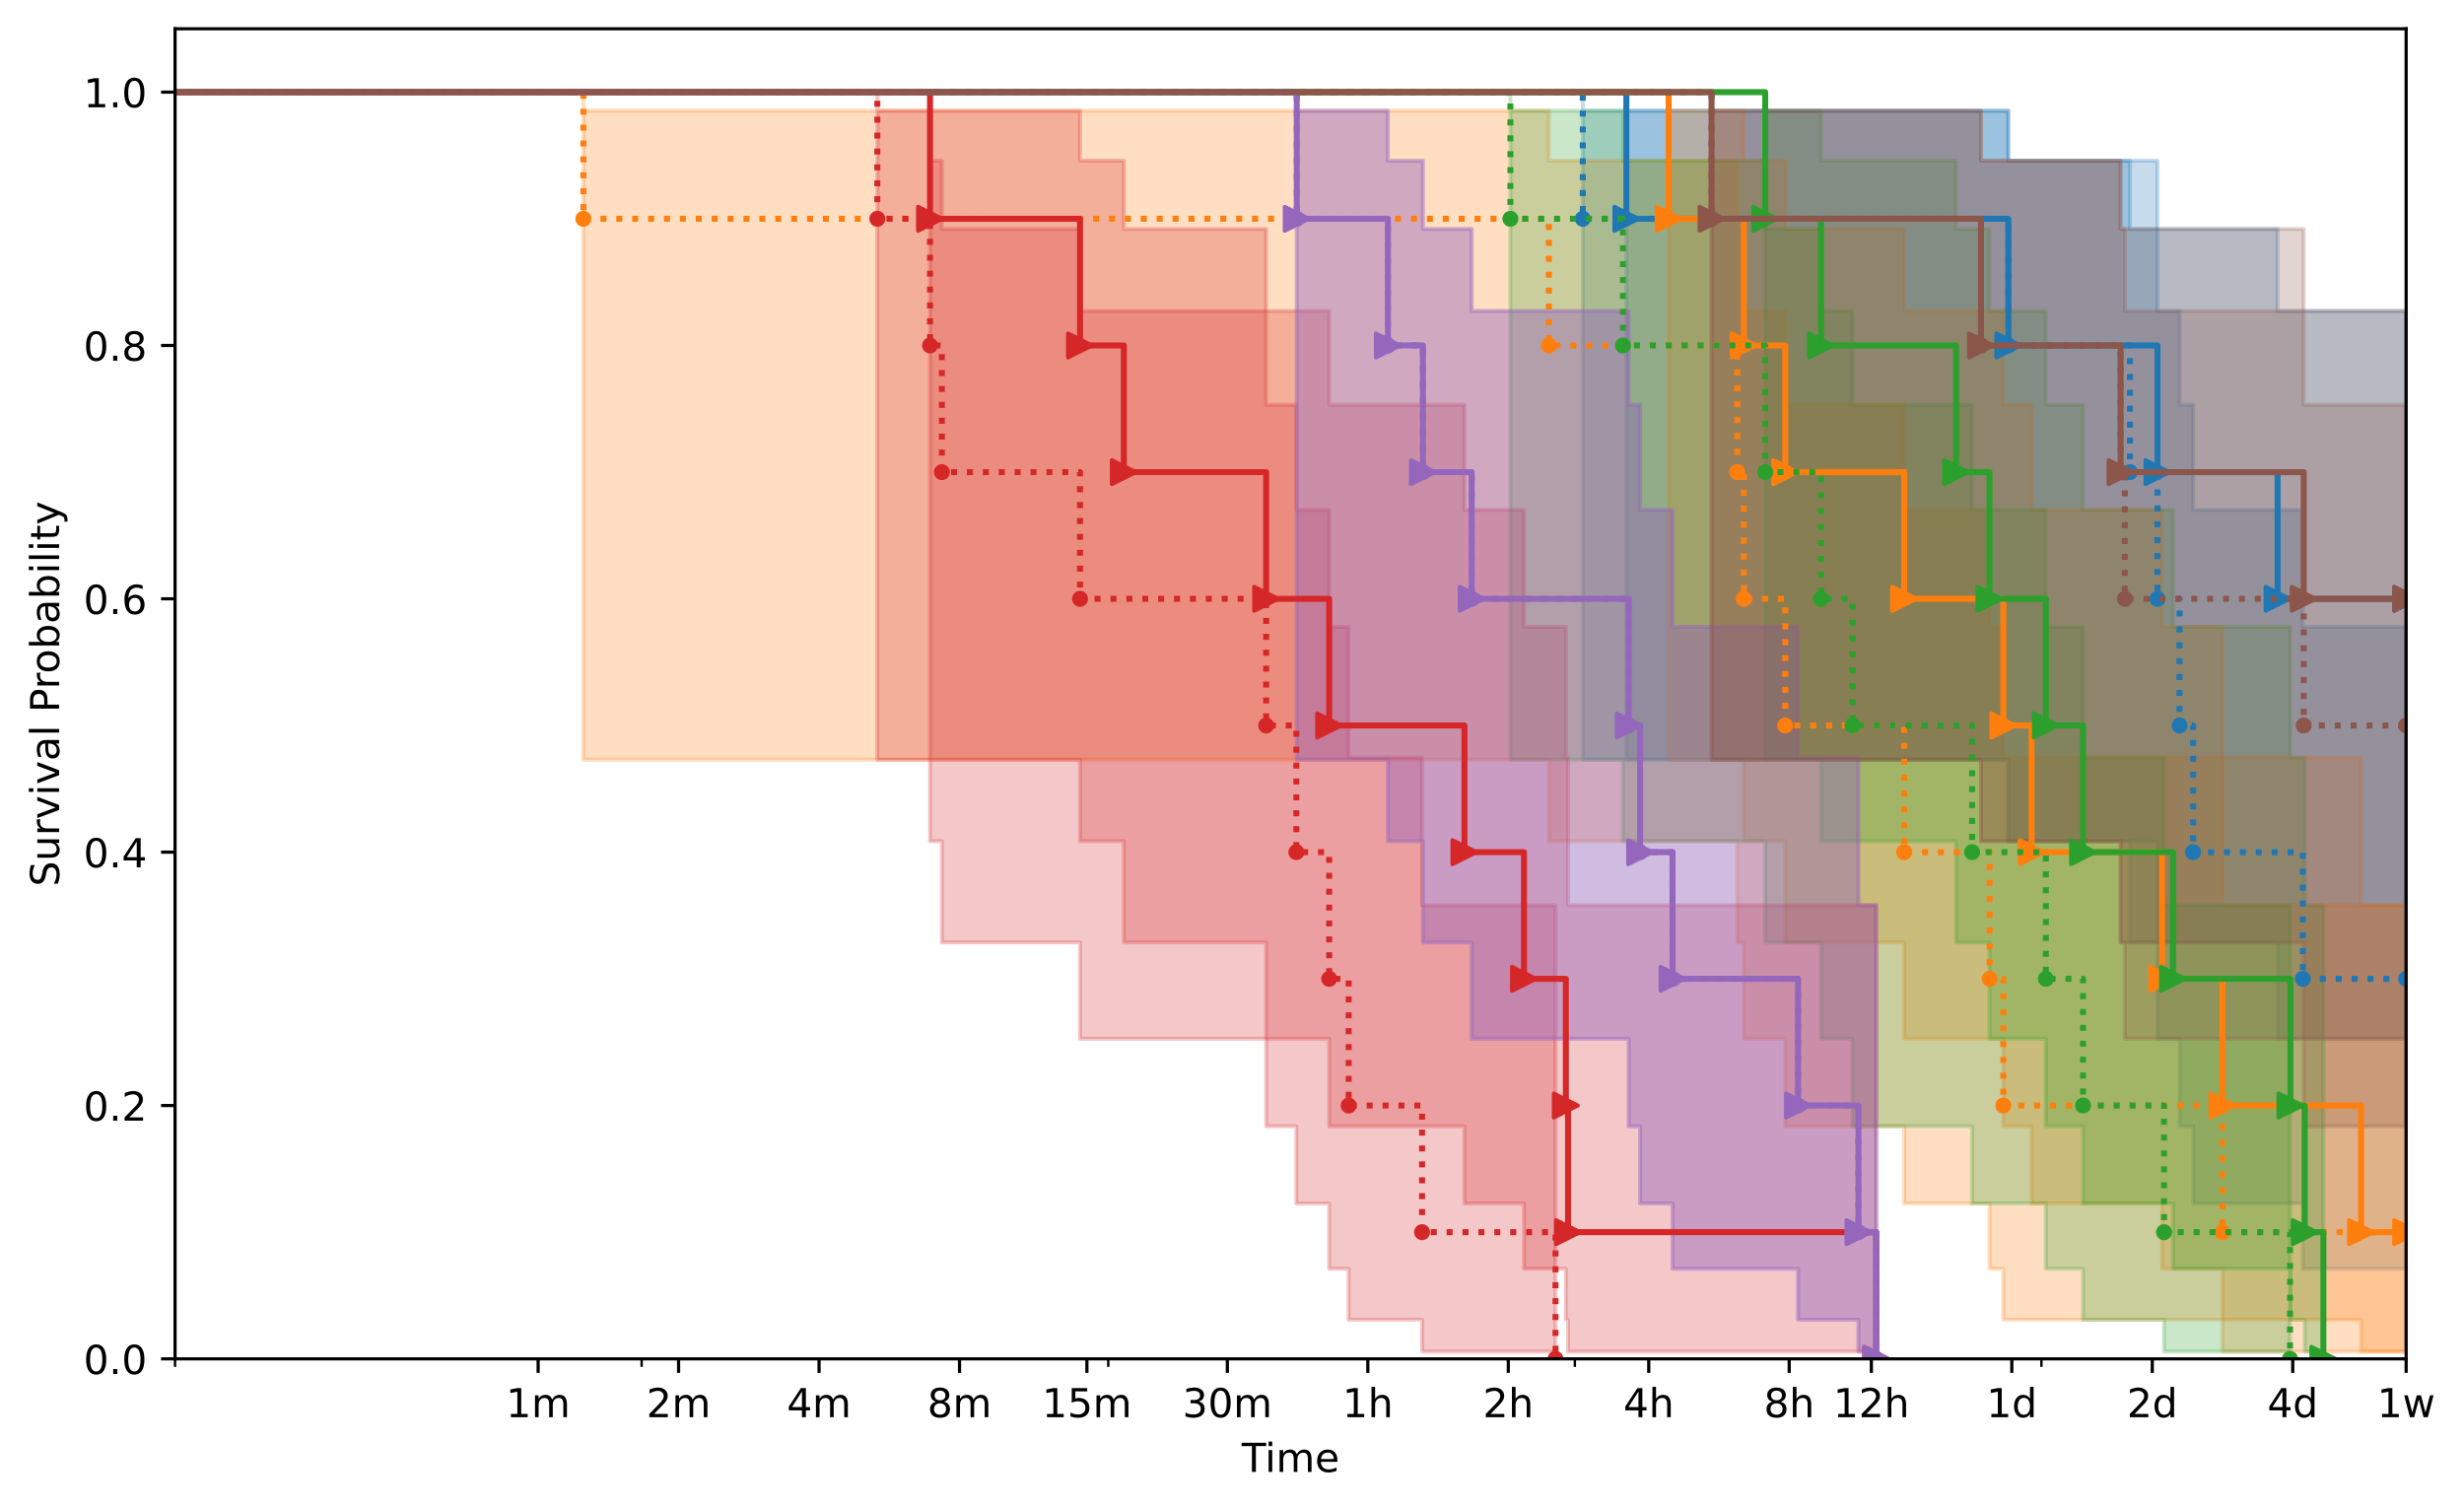 <?xml version="1.0" encoding="utf-8" standalone="no"?>
<!DOCTYPE svg PUBLIC "-//W3C//DTD SVG 1.1//EN"
  "http://www.w3.org/Graphics/SVG/1.1/DTD/svg11.dtd">
<!-- Created with matplotlib (https://matplotlib.org/) -->
<svg height="377.396pt" version="1.1" viewBox="0 0 616.252 377.396" width="616.252pt" xmlns="http://www.w3.org/2000/svg" xmlns:xlink="http://www.w3.org/1999/xlink">
 <defs>
  <style type="text/css">
*{stroke-linecap:butt;stroke-linejoin:round;}
  </style>
 </defs>
 <g id="figure_1">
  <g id="patch_1">
   <path d="M 0 377.396 
L 616.252 377.396 
L 616.252 0 
L 0 0 
z
" style="fill:#ffffff;"/>
  </g>
  <g id="axes_1">
   <g id="patch_2">
    <path d="M 43.781 339.84 
L 601.781 339.84 
L 601.781 7.2 
L 43.781 7.2 
z
" style="fill:#ffffff;"/>
   </g>
   <g id="PolyCollection_1">
    <path clip-path="url(#p69d7dd230e)" d="M -167.45 23.04 
L -167.45 23.04 
L 395.86 23.04 
L 395.86 189.991 
L 502.291 189.991 
L 502.291 210.367 
L 532.714 210.367 
L 532.714 235.703 
L 539.596 235.703 
L 539.596 259.794 
L 545.115 259.794 
L 545.115 281.674 
L 548.507 281.674 
L 548.507 300.971 
L 575.942 300.971 
L 575.942 317.305 
L 601.781 317.305 
L 601.781 317.305 
L 601.781 156.772 
L 601.781 156.772 
L 601.781 156.772 
L 575.942 156.772 
L 575.942 127.519 
L 548.507 127.519 
L 548.507 101.234 
L 545.115 101.234 
L 545.115 77.776 
L 539.596 77.776 
L 539.596 57.271 
L 532.714 57.271 
L 532.714 40.188 
L 502.291 40.188 
L 502.291 27.703 
L 395.86 27.703 
L 395.86 23.04 
L -167.45 23.04 
z
" style="fill:#1f77b4;fill-opacity:0.25;stroke:#1f77b4;stroke-opacity:0.25;"/>
   </g>
   <g id="PolyCollection_2">
    <path clip-path="url(#p69d7dd230e)" d="M -167.45 23.04 
L -167.45 23.04 
L 406.758 23.04 
L 406.758 189.991 
L 502.291 189.991 
L 502.291 210.367 
L 539.596 210.367 
L 539.596 235.703 
L 569.635 235.703 
L 569.635 259.794 
L 601.781 259.794 
L 601.781 259.794 
L 601.781 77.776 
L 601.781 77.776 
L 601.781 77.776 
L 569.635 77.776 
L 569.635 57.271 
L 539.596 57.271 
L 539.596 40.188 
L 502.291 40.188 
L 502.291 27.703 
L 406.758 27.703 
L 406.758 23.04 
L -167.45 23.04 
z
" style="fill:#1f77b4;fill-opacity:0.25;stroke:#1f77b4;stroke-opacity:0.25;"/>
   </g>
   <g id="PolyCollection_3">
    <path clip-path="url(#p69d7dd230e)" d="M -167.45 23.04 
L -167.45 23.04 
L 145.898 23.04 
L 145.898 189.991 
L 387.365 189.991 
L 387.365 210.367 
L 434.496 210.367 
L 434.496 235.703 
L 436.129 235.703 
L 436.129 259.794 
L 446.496 259.794 
L 446.496 281.674 
L 476.24 281.674 
L 476.24 300.971 
L 497.609 300.971 
L 497.609 317.305 
L 501.034 317.305 
L 501.034 330.048 
L 555.842 330.048 
L 555.842 338.027 
L 601.781 338.027 
L 601.781 338.027 
L 601.781 226.385 
L 601.781 226.385 
L 601.781 226.385 
L 555.842 226.385 
L 555.842 189.45 
L 501.034 189.45 
L 501.034 156.772 
L 497.609 156.772 
L 497.609 127.519 
L 476.24 127.519 
L 476.24 101.234 
L 446.496 101.234 
L 446.496 77.776 
L 436.129 77.776 
L 436.129 57.271 
L 434.496 57.271 
L 434.496 40.188 
L 387.365 40.188 
L 387.365 27.703 
L 145.898 27.703 
L 145.898 23.04 
L -167.45 23.04 
z
" style="fill:#ff7f0e;fill-opacity:0.25;stroke:#ff7f0e;stroke-opacity:0.25;"/>
   </g>
   <g id="PolyCollection_4">
    <path clip-path="url(#p69d7dd230e)" d="M -167.45 23.04 
L -167.45 23.04 
L 417.327 23.04 
L 417.327 189.991 
L 436.129 189.991 
L 436.129 210.367 
L 446.496 210.367 
L 446.496 235.703 
L 476.24 235.703 
L 476.24 259.794 
L 501.034 259.794 
L 501.034 281.674 
L 508.116 281.674 
L 508.116 300.971 
L 540.75 300.971 
L 540.75 317.305 
L 555.842 317.305 
L 555.842 330.048 
L 590.514 330.048 
L 590.514 338.027 
L 601.781 338.027 
L 601.781 338.027 
L 601.781 226.385 
L 601.781 226.385 
L 601.781 226.385 
L 590.514 226.385 
L 590.514 189.45 
L 555.842 189.45 
L 555.842 156.772 
L 540.75 156.772 
L 540.75 127.519 
L 508.116 127.519 
L 508.116 101.234 
L 501.034 101.234 
L 501.034 77.776 
L 476.24 77.776 
L 476.24 57.271 
L 446.496 57.271 
L 446.496 40.188 
L 436.129 40.188 
L 436.129 27.703 
L 417.327 27.703 
L 417.327 23.04 
L -167.45 23.04 
z
" style="fill:#ff7f0e;fill-opacity:0.25;stroke:#ff7f0e;stroke-opacity:0.25;"/>
   </g>
   <g id="PolyCollection_5">
    <path clip-path="url(#p69d7dd230e)" d="M -167.45 23.04 
L -167.45 23.04 
L 377.749 23.04 
L 377.749 189.991 
L 405.906 189.991 
L 405.906 210.367 
L 441.483 210.367 
L 441.483 235.703 
L 455.423 235.703 
L 455.423 259.794 
L 463.301 259.794 
L 463.301 281.674 
L 493.23 281.674 
L 493.23 300.971 
L 511.672 300.971 
L 511.672 317.305 
L 520.975 317.305 
L 520.975 330.048 
L 541.23 330.048 
L 541.23 338.027 
L 572.74 338.027 
L 572.74 339.84 
L 572.74 339.84 
L 572.74 339.84 
L 572.74 226.385 
L 541.23 226.385 
L 541.23 189.45 
L 520.975 189.45 
L 520.975 156.772 
L 511.672 156.772 
L 511.672 127.519 
L 493.23 127.519 
L 493.23 101.234 
L 463.301 101.234 
L 463.301 77.776 
L 455.423 77.776 
L 455.423 57.271 
L 441.483 57.271 
L 441.483 40.188 
L 405.906 40.188 
L 405.906 27.703 
L 377.749 27.703 
L 377.749 23.04 
L -167.45 23.04 
z
" style="fill:#2ca02c;fill-opacity:0.25;stroke:#2ca02c;stroke-opacity:0.25;"/>
   </g>
   <g id="PolyCollection_6">
    <path clip-path="url(#p69d7dd230e)" d="M -167.45 23.04 
L -167.45 23.04 
L 441.483 23.04 
L 441.483 189.991 
L 455.423 189.991 
L 455.423 210.367 
L 489.214 210.367 
L 489.214 235.703 
L 497.579 235.703 
L 497.579 259.794 
L 511.672 259.794 
L 511.672 281.674 
L 520.975 281.674 
L 520.975 300.971 
L 543.473 300.971 
L 543.473 317.305 
L 572.841 317.305 
L 572.841 330.048 
L 576.408 330.048 
L 576.408 338.027 
L 581.083 338.027 
L 581.083 339.84 
L 581.083 339.84 
L 581.083 339.84 
L 581.083 226.385 
L 576.408 226.385 
L 576.408 189.45 
L 572.841 189.45 
L 572.841 156.772 
L 543.473 156.772 
L 543.473 127.519 
L 520.975 127.519 
L 520.975 101.234 
L 511.672 101.234 
L 511.672 77.776 
L 497.579 77.776 
L 497.579 57.271 
L 489.214 57.271 
L 489.214 40.188 
L 455.423 40.188 
L 455.423 27.703 
L 441.483 27.703 
L 441.483 23.04 
L -167.45 23.04 
z
" style="fill:#2ca02c;fill-opacity:0.25;stroke:#2ca02c;stroke-opacity:0.25;"/>
   </g>
   <g id="PolyCollection_7">
    <defs>
     <path d="M -167.45 -354.356 
L -167.45 -354.356 
L 219.428 -354.356 
L 219.428 -187.406 
L 232.603 -187.406 
L 232.603 -167.029 
L 235.567 -167.029 
L 235.567 -141.694 
L 270.117 -141.694 
L 270.117 -117.602 
L 316.672 -117.602 
L 316.672 -95.723 
L 324.218 -95.723 
L 324.218 -76.425 
L 332.43 -76.425 
L 332.43 -60.092 
L 337.299 -60.092 
L 337.299 -47.348 
L 355.661 -47.348 
L 355.661 -39.369 
L 389.037 -39.369 
L 389.037 -37.556 
L 389.037 -37.556 
L 389.037 -37.556 
L 389.037 -151.011 
L 355.661 -151.011 
L 355.661 -187.946 
L 337.299 -187.946 
L 337.299 -220.625 
L 332.43 -220.625 
L 332.43 -249.877 
L 324.218 -249.877 
L 324.218 -276.162 
L 316.672 -276.162 
L 316.672 -299.62 
L 270.117 -299.62 
L 270.117 -320.126 
L 235.567 -320.126 
L 235.567 -337.209 
L 232.603 -337.209 
L 232.603 -349.693 
L 219.428 -349.693 
L 219.428 -354.356 
L -167.45 -354.356 
z
" id="ma3c89b819a" style="stroke:#d62728;stroke-opacity:0.25;"/>
    </defs>
    <g clip-path="url(#p69d7dd230e)">
     <use style="fill:#d62728;fill-opacity:0.25;stroke:#d62728;stroke-opacity:0.25;" x="0" xlink:href="#ma3c89b819a" y="377.396"/>
    </g>
   </g>
   <g id="PolyCollection_8">
    <path clip-path="url(#p69d7dd230e)" d="M -167.45 23.04 
L -167.45 23.04 
L 232.603 23.04 
L 232.603 189.991 
L 270.117 189.991 
L 270.117 210.367 
L 281.076 210.367 
L 281.076 235.703 
L 316.672 235.703 
L 316.672 259.794 
L 332.43 259.794 
L 332.43 281.674 
L 366.265 281.674 
L 366.265 300.971 
L 381.15 300.971 
L 381.15 317.305 
L 391.618 317.305 
L 391.618 330.048 
L 392.172 330.048 
L 392.172 338.027 
L 469.249 338.027 
L 469.249 339.84 
L 469.249 339.84 
L 469.249 339.84 
L 469.249 226.385 
L 392.172 226.385 
L 392.172 189.45 
L 391.618 189.45 
L 391.618 156.772 
L 381.15 156.772 
L 381.15 127.519 
L 366.265 127.519 
L 366.265 101.234 
L 332.43 101.234 
L 332.43 77.776 
L 316.672 77.776 
L 316.672 57.271 
L 281.076 57.271 
L 281.076 40.188 
L 270.117 40.188 
L 270.117 27.703 
L 232.603 27.703 
L 232.603 23.04 
L -167.45 23.04 
z
" style="fill:#d62728;fill-opacity:0.25;stroke:#d62728;stroke-opacity:0.25;"/>
   </g>
   <g id="PolyCollection_9">
    <path clip-path="url(#p69d7dd230e)" d="M -167.45 23.04 
L -167.45 23.04 
L 324.318 23.04 
L 324.318 189.991 
L 347.116 189.991 
L 347.116 210.367 
L 355.876 210.367 
L 355.876 235.703 
L 368.068 235.703 
L 368.068 259.794 
L 407.344 259.794 
L 407.344 281.674 
L 410.196 281.674 
L 410.196 300.971 
L 418.307 300.971 
L 418.307 317.305 
L 449.694 317.305 
L 449.694 330.048 
L 464.804 330.048 
L 464.804 338.027 
L 469.243 338.027 
L 469.243 339.84 
L 469.243 339.84 
L 469.243 339.84 
L 469.243 226.385 
L 464.804 226.385 
L 464.804 189.45 
L 449.694 189.45 
L 449.694 156.772 
L 418.307 156.772 
L 418.307 127.519 
L 410.196 127.519 
L 410.196 101.234 
L 407.344 101.234 
L 407.344 77.776 
L 368.068 77.776 
L 368.068 57.271 
L 355.876 57.271 
L 355.876 40.188 
L 347.116 40.188 
L 347.116 27.703 
L 324.318 27.703 
L 324.318 23.04 
L -167.45 23.04 
z
" style="fill:#9467bd;fill-opacity:0.25;stroke:#9467bd;stroke-opacity:0.25;"/>
   </g>
   <g id="PolyCollection_10">
    <path clip-path="url(#p69d7dd230e)" d="M -167.45 23.04 
L -167.45 23.04 
L 324.318 23.04 
L 324.318 189.991 
L 347.116 189.991 
L 347.116 210.367 
L 355.876 210.367 
L 355.876 235.703 
L 368.068 235.703 
L 368.068 259.794 
L 407.344 259.794 
L 407.344 281.674 
L 410.196 281.674 
L 410.196 300.971 
L 418.307 300.971 
L 418.307 317.305 
L 449.694 317.305 
L 449.694 330.048 
L 464.804 330.048 
L 464.804 338.027 
L 469.243 338.027 
L 469.243 339.84 
L 469.243 339.84 
L 469.243 339.84 
L 469.243 226.385 
L 464.804 226.385 
L 464.804 189.45 
L 449.694 189.45 
L 449.694 156.772 
L 418.307 156.772 
L 418.307 127.519 
L 410.196 127.519 
L 410.196 101.234 
L 407.344 101.234 
L 407.344 77.776 
L 368.068 77.776 
L 368.068 57.271 
L 355.876 57.271 
L 355.876 40.188 
L 347.116 40.188 
L 347.116 27.703 
L 324.318 27.703 
L 324.318 23.04 
L -167.45 23.04 
z
" style="fill:#9467bd;fill-opacity:0.25;stroke:#9467bd;stroke-opacity:0.25;"/>
   </g>
   <g id="PolyCollection_11">
    <path clip-path="url(#p69d7dd230e)" d="M -167.45 23.04 
L -167.45 23.04 
L 428.068 23.04 
L 428.068 189.991 
L 495.453 189.991 
L 495.453 210.367 
L 530.358 210.367 
L 530.358 235.703 
L 531.43 235.703 
L 531.43 259.794 
L 576.166 259.794 
L 576.166 281.674 
L 601.781 281.674 
L 601.781 281.674 
L 601.781 101.234 
L 601.781 101.234 
L 601.781 101.234 
L 576.166 101.234 
L 576.166 77.776 
L 531.43 77.776 
L 531.43 57.271 
L 530.358 57.271 
L 530.358 40.188 
L 495.453 40.188 
L 495.453 27.703 
L 428.068 27.703 
L 428.068 23.04 
L -167.45 23.04 
z
" style="fill:#8c564b;fill-opacity:0.25;stroke:#8c564b;stroke-opacity:0.25;"/>
   </g>
   <g id="PolyCollection_12">
    <path clip-path="url(#p69d7dd230e)" d="M -167.45 23.04 
L -167.45 23.04 
L 428.068 23.04 
L 428.068 189.991 
L 495.453 189.991 
L 495.453 210.367 
L 530.358 210.367 
L 530.358 235.703 
L 576.166 235.703 
L 576.166 259.794 
L 601.781 259.794 
L 601.781 259.794 
L 601.781 77.776 
L 601.781 77.776 
L 601.781 77.776 
L 576.166 77.776 
L 576.166 57.271 
L 530.358 57.271 
L 530.358 40.188 
L 495.453 40.188 
L 495.453 27.703 
L 428.068 27.703 
L 428.068 23.04 
L -167.45 23.04 
z
" style="fill:#8c564b;fill-opacity:0.25;stroke:#8c564b;stroke-opacity:0.25;"/>
   </g>
   <g id="matplotlib.axis_1">
    <g id="xtick_1">
     <g id="line2d_1">
      <defs>
       <path d="M 0 0 
L 0 3.5 
" id="m6c8d783590" style="stroke:#000000;stroke-width:0.8;"/>
      </defs>
      <g>
       <use style="stroke:#000000;stroke-width:0.8;" x="134.589" xlink:href="#m6c8d783590" y="339.84"/>
      </g>
     </g>
     <g id="text_1">
      <!-- 1m -->
      <defs>
       <path d="M 12.406 8.297 
L 28.516 8.297 
L 28.516 63.922 
L 10.984 60.406 
L 10.984 69.391 
L 28.422 72.906 
L 38.281 72.906 
L 38.281 8.297 
L 54.391 8.297 
L 54.391 0 
L 12.406 0 
z
" id="DejaVuSans-49"/>
       <path d="M 52 44.188 
Q 55.375 50.25 60.062 53.125 
Q 64.75 56 71.094 56 
Q 79.641 56 84.281 50.016 
Q 88.922 44.047 88.922 33.016 
L 88.922 0 
L 79.891 0 
L 79.891 32.719 
Q 79.891 40.578 77.094 44.375 
Q 74.312 48.188 68.609 48.188 
Q 61.625 48.188 57.562 43.547 
Q 53.516 38.922 53.516 30.906 
L 53.516 0 
L 44.484 0 
L 44.484 32.719 
Q 44.484 40.625 41.703 44.406 
Q 38.922 48.188 33.109 48.188 
Q 26.219 48.188 22.156 43.531 
Q 18.109 38.875 18.109 30.906 
L 18.109 0 
L 9.078 0 
L 9.078 54.688 
L 18.109 54.688 
L 18.109 46.188 
Q 21.188 51.219 25.484 53.609 
Q 29.781 56 35.688 56 
Q 41.656 56 45.828 52.969 
Q 50 49.953 52 44.188 
z
" id="DejaVuSans-109"/>
      </defs>
      <g transform="translate(126.538 354.438)scale(0.1 -0.1)">
       <use xlink:href="#DejaVuSans-49"/>
       <use x="63.623" xlink:href="#DejaVuSans-109"/>
      </g>
     </g>
    </g>
    <g id="xtick_2">
     <g id="line2d_2">
      <g>
       <use style="stroke:#000000;stroke-width:0.8;" x="169.719" xlink:href="#m6c8d783590" y="339.84"/>
      </g>
     </g>
     <g id="text_2">
      <!-- 2m -->
      <defs>
       <path d="M 19.188 8.297 
L 53.609 8.297 
L 53.609 0 
L 7.328 0 
L 7.328 8.297 
Q 12.938 14.109 22.625 23.891 
Q 32.328 33.688 34.812 36.531 
Q 39.547 41.844 41.422 45.531 
Q 43.312 49.219 43.312 52.781 
Q 43.312 58.594 39.234 62.25 
Q 35.156 65.922 28.609 65.922 
Q 23.969 65.922 18.812 64.312 
Q 13.672 62.703 7.812 59.422 
L 7.812 69.391 
Q 13.766 71.781 18.938 73 
Q 24.125 74.219 28.422 74.219 
Q 39.75 74.219 46.484 68.547 
Q 53.219 62.891 53.219 53.422 
Q 53.219 48.922 51.531 44.891 
Q 49.859 40.875 45.406 35.406 
Q 44.188 33.984 37.641 27.219 
Q 31.109 20.453 19.188 8.297 
z
" id="DejaVuSans-50"/>
      </defs>
      <g transform="translate(161.667 354.438)scale(0.1 -0.1)">
       <use xlink:href="#DejaVuSans-50"/>
       <use x="63.623" xlink:href="#DejaVuSans-109"/>
      </g>
     </g>
    </g>
    <g id="xtick_3">
     <g id="line2d_3">
      <g>
       <use style="stroke:#000000;stroke-width:0.8;" x="204.848" xlink:href="#m6c8d783590" y="339.84"/>
      </g>
     </g>
     <g id="text_3">
      <!-- 4m -->
      <defs>
       <path d="M 37.797 64.312 
L 12.891 25.391 
L 37.797 25.391 
z
M 35.203 72.906 
L 47.609 72.906 
L 47.609 25.391 
L 58.016 25.391 
L 58.016 17.188 
L 47.609 17.188 
L 47.609 0 
L 37.797 0 
L 37.797 17.188 
L 4.891 17.188 
L 4.891 26.703 
z
" id="DejaVuSans-52"/>
      </defs>
      <g transform="translate(196.796 354.438)scale(0.1 -0.1)">
       <use xlink:href="#DejaVuSans-52"/>
       <use x="63.623" xlink:href="#DejaVuSans-109"/>
      </g>
     </g>
    </g>
    <g id="xtick_4">
     <g id="line2d_4">
      <g>
       <use style="stroke:#000000;stroke-width:0.8;" x="239.977" xlink:href="#m6c8d783590" y="339.84"/>
      </g>
     </g>
     <g id="text_4">
      <!-- 8m -->
      <defs>
       <path d="M 31.781 34.625 
Q 24.75 34.625 20.719 30.859 
Q 16.703 27.094 16.703 20.516 
Q 16.703 13.922 20.719 10.156 
Q 24.75 6.391 31.781 6.391 
Q 38.812 6.391 42.859 10.172 
Q 46.922 13.969 46.922 20.516 
Q 46.922 27.094 42.891 30.859 
Q 38.875 34.625 31.781 34.625 
z
M 21.922 38.812 
Q 15.578 40.375 12.031 44.719 
Q 8.5 49.078 8.5 55.328 
Q 8.5 64.062 14.719 69.141 
Q 20.953 74.219 31.781 74.219 
Q 42.672 74.219 48.875 69.141 
Q 55.078 64.062 55.078 55.328 
Q 55.078 49.078 51.531 44.719 
Q 48 40.375 41.703 38.812 
Q 48.828 37.156 52.797 32.312 
Q 56.781 27.484 56.781 20.516 
Q 56.781 9.906 50.312 4.234 
Q 43.844 -1.422 31.781 -1.422 
Q 19.734 -1.422 13.25 4.234 
Q 6.781 9.906 6.781 20.516 
Q 6.781 27.484 10.781 32.312 
Q 14.797 37.156 21.922 38.812 
z
M 18.312 54.391 
Q 18.312 48.734 21.844 45.562 
Q 25.391 42.391 31.781 42.391 
Q 38.141 42.391 41.719 45.562 
Q 45.312 48.734 45.312 54.391 
Q 45.312 60.062 41.719 63.234 
Q 38.141 66.406 31.781 66.406 
Q 25.391 66.406 21.844 63.234 
Q 18.312 60.062 18.312 54.391 
z
" id="DejaVuSans-56"/>
      </defs>
      <g transform="translate(231.926 354.438)scale(0.1 -0.1)">
       <use xlink:href="#DejaVuSans-56"/>
       <use x="63.623" xlink:href="#DejaVuSans-109"/>
      </g>
     </g>
    </g>
    <g id="xtick_5">
     <g id="line2d_5">
      <g>
       <use style="stroke:#000000;stroke-width:0.8;" x="271.836" xlink:href="#m6c8d783590" y="339.84"/>
      </g>
     </g>
     <g id="text_5">
      <!-- 15m -->
      <defs>
       <path d="M 10.797 72.906 
L 49.516 72.906 
L 49.516 64.594 
L 19.828 64.594 
L 19.828 46.734 
Q 21.969 47.469 24.109 47.828 
Q 26.266 48.188 28.422 48.188 
Q 40.625 48.188 47.75 41.5 
Q 54.891 34.812 54.891 23.391 
Q 54.891 11.625 47.562 5.094 
Q 40.234 -1.422 26.906 -1.422 
Q 22.312 -1.422 17.547 -0.641 
Q 12.797 0.141 7.719 1.703 
L 7.719 11.625 
Q 12.109 9.234 16.797 8.062 
Q 21.484 6.891 26.703 6.891 
Q 35.156 6.891 40.078 11.328 
Q 45.016 15.766 45.016 23.391 
Q 45.016 31 40.078 35.438 
Q 35.156 39.891 26.703 39.891 
Q 22.75 39.891 18.812 39.016 
Q 14.891 38.141 10.797 36.281 
z
" id="DejaVuSans-53"/>
      </defs>
      <g transform="translate(260.603 354.438)scale(0.1 -0.1)">
       <use xlink:href="#DejaVuSans-49"/>
       <use x="63.623" xlink:href="#DejaVuSans-53"/>
       <use x="127.246" xlink:href="#DejaVuSans-109"/>
      </g>
     </g>
    </g>
    <g id="xtick_6">
     <g id="line2d_6">
      <g>
       <use style="stroke:#000000;stroke-width:0.8;" x="306.965" xlink:href="#m6c8d783590" y="339.84"/>
      </g>
     </g>
     <g id="text_6">
      <!-- 30m -->
      <defs>
       <path d="M 40.578 39.312 
Q 47.656 37.797 51.625 33 
Q 55.609 28.219 55.609 21.188 
Q 55.609 10.406 48.188 4.484 
Q 40.766 -1.422 27.094 -1.422 
Q 22.516 -1.422 17.656 -0.516 
Q 12.797 0.391 7.625 2.203 
L 7.625 11.719 
Q 11.719 9.328 16.594 8.109 
Q 21.484 6.891 26.812 6.891 
Q 36.078 6.891 40.938 10.547 
Q 45.797 14.203 45.797 21.188 
Q 45.797 27.641 41.281 31.266 
Q 36.766 34.906 28.719 34.906 
L 20.219 34.906 
L 20.219 43.016 
L 29.109 43.016 
Q 36.375 43.016 40.234 45.922 
Q 44.094 48.828 44.094 54.297 
Q 44.094 59.906 40.109 62.906 
Q 36.141 65.922 28.719 65.922 
Q 24.656 65.922 20.016 65.031 
Q 15.375 64.156 9.812 62.312 
L 9.812 71.094 
Q 15.438 72.656 20.344 73.438 
Q 25.25 74.219 29.594 74.219 
Q 40.828 74.219 47.359 69.109 
Q 53.906 64.016 53.906 55.328 
Q 53.906 49.266 50.438 45.094 
Q 46.969 40.922 40.578 39.312 
z
" id="DejaVuSans-51"/>
       <path d="M 31.781 66.406 
Q 24.172 66.406 20.328 58.906 
Q 16.5 51.422 16.5 36.375 
Q 16.5 21.391 20.328 13.891 
Q 24.172 6.391 31.781 6.391 
Q 39.453 6.391 43.281 13.891 
Q 47.125 21.391 47.125 36.375 
Q 47.125 51.422 43.281 58.906 
Q 39.453 66.406 31.781 66.406 
z
M 31.781 74.219 
Q 44.047 74.219 50.516 64.516 
Q 56.984 54.828 56.984 36.375 
Q 56.984 17.969 50.516 8.266 
Q 44.047 -1.422 31.781 -1.422 
Q 19.531 -1.422 13.062 8.266 
Q 6.594 17.969 6.594 36.375 
Q 6.594 54.828 13.062 64.516 
Q 19.531 74.219 31.781 74.219 
z
" id="DejaVuSans-48"/>
      </defs>
      <g transform="translate(295.732 354.438)scale(0.1 -0.1)">
       <use xlink:href="#DejaVuSans-51"/>
       <use x="63.623" xlink:href="#DejaVuSans-48"/>
       <use x="127.246" xlink:href="#DejaVuSans-109"/>
      </g>
     </g>
    </g>
    <g id="xtick_7">
     <g id="line2d_7">
      <g>
       <use style="stroke:#000000;stroke-width:0.8;" x="342.094" xlink:href="#m6c8d783590" y="339.84"/>
      </g>
     </g>
     <g id="text_7">
      <!-- 1h -->
      <defs>
       <path d="M 54.891 33.016 
L 54.891 0 
L 45.906 0 
L 45.906 32.719 
Q 45.906 40.484 42.875 44.328 
Q 39.844 48.188 33.797 48.188 
Q 26.516 48.188 22.312 43.547 
Q 18.109 38.922 18.109 30.906 
L 18.109 0 
L 9.078 0 
L 9.078 75.984 
L 18.109 75.984 
L 18.109 46.188 
Q 21.344 51.125 25.703 53.562 
Q 30.078 56 35.797 56 
Q 45.219 56 50.047 50.172 
Q 54.891 44.344 54.891 33.016 
z
" id="DejaVuSans-104"/>
      </defs>
      <g transform="translate(335.744 354.438)scale(0.1 -0.1)">
       <use xlink:href="#DejaVuSans-49"/>
       <use x="63.623" xlink:href="#DejaVuSans-104"/>
      </g>
     </g>
    </g>
    <g id="xtick_8">
     <g id="line2d_8">
      <g>
       <use style="stroke:#000000;stroke-width:0.8;" x="377.224" xlink:href="#m6c8d783590" y="339.84"/>
      </g>
     </g>
     <g id="text_8">
      <!-- 2h -->
      <g transform="translate(370.874 354.438)scale(0.1 -0.1)">
       <use xlink:href="#DejaVuSans-50"/>
       <use x="63.623" xlink:href="#DejaVuSans-104"/>
      </g>
     </g>
    </g>
    <g id="xtick_9">
     <g id="line2d_9">
      <g>
       <use style="stroke:#000000;stroke-width:0.8;" x="412.353" xlink:href="#m6c8d783590" y="339.84"/>
      </g>
     </g>
     <g id="text_9">
      <!-- 4h -->
      <g transform="translate(406.003 354.438)scale(0.1 -0.1)">
       <use xlink:href="#DejaVuSans-52"/>
       <use x="63.623" xlink:href="#DejaVuSans-104"/>
      </g>
     </g>
    </g>
    <g id="xtick_10">
     <g id="line2d_10">
      <g>
       <use style="stroke:#000000;stroke-width:0.8;" x="447.482" xlink:href="#m6c8d783590" y="339.84"/>
      </g>
     </g>
     <g id="text_10">
      <!-- 8h -->
      <g transform="translate(441.132 354.438)scale(0.1 -0.1)">
       <use xlink:href="#DejaVuSans-56"/>
       <use x="63.623" xlink:href="#DejaVuSans-104"/>
      </g>
     </g>
    </g>
    <g id="xtick_11">
     <g id="line2d_11">
      <g>
       <use style="stroke:#000000;stroke-width:0.8;" x="468.031" xlink:href="#m6c8d783590" y="339.84"/>
      </g>
     </g>
     <g id="text_11">
      <!-- 12h -->
      <g transform="translate(458.5 354.438)scale(0.1 -0.1)">
       <use xlink:href="#DejaVuSans-49"/>
       <use x="63.623" xlink:href="#DejaVuSans-50"/>
       <use x="127.246" xlink:href="#DejaVuSans-104"/>
      </g>
     </g>
    </g>
    <g id="xtick_12">
     <g id="line2d_12">
      <g>
       <use style="stroke:#000000;stroke-width:0.8;" x="503.161" xlink:href="#m6c8d783590" y="339.84"/>
      </g>
     </g>
     <g id="text_12">
      <!-- 1d -->
      <defs>
       <path d="M 45.406 46.391 
L 45.406 75.984 
L 54.391 75.984 
L 54.391 0 
L 45.406 0 
L 45.406 8.203 
Q 42.578 3.328 38.25 0.953 
Q 33.938 -1.422 27.875 -1.422 
Q 17.969 -1.422 11.734 6.484 
Q 5.516 14.406 5.516 27.297 
Q 5.516 40.188 11.734 48.094 
Q 17.969 56 27.875 56 
Q 33.938 56 38.25 53.625 
Q 42.578 51.266 45.406 46.391 
z
M 14.797 27.297 
Q 14.797 17.391 18.875 11.75 
Q 22.953 6.109 30.078 6.109 
Q 37.203 6.109 41.297 11.75 
Q 45.406 17.391 45.406 27.297 
Q 45.406 37.203 41.297 42.844 
Q 37.203 48.484 30.078 48.484 
Q 22.953 48.484 18.875 42.844 
Q 14.797 37.203 14.797 27.297 
z
" id="DejaVuSans-100"/>
      </defs>
      <g transform="translate(496.805 354.438)scale(0.1 -0.1)">
       <use xlink:href="#DejaVuSans-49"/>
       <use x="63.623" xlink:href="#DejaVuSans-100"/>
      </g>
     </g>
    </g>
    <g id="xtick_13">
     <g id="line2d_13">
      <g>
       <use style="stroke:#000000;stroke-width:0.8;" x="538.29" xlink:href="#m6c8d783590" y="339.84"/>
      </g>
     </g>
     <g id="text_13">
      <!-- 2d -->
      <g transform="translate(531.935 354.438)scale(0.1 -0.1)">
       <use xlink:href="#DejaVuSans-50"/>
       <use x="63.623" xlink:href="#DejaVuSans-100"/>
      </g>
     </g>
    </g>
    <g id="xtick_14">
     <g id="line2d_14">
      <g>
       <use style="stroke:#000000;stroke-width:0.8;" x="573.419" xlink:href="#m6c8d783590" y="339.84"/>
      </g>
     </g>
     <g id="text_14">
      <!-- 4d -->
      <g transform="translate(567.064 354.438)scale(0.1 -0.1)">
       <use xlink:href="#DejaVuSans-52"/>
       <use x="63.623" xlink:href="#DejaVuSans-100"/>
      </g>
     </g>
    </g>
    <g id="xtick_15">
     <g id="line2d_15">
      <g>
       <use style="stroke:#000000;stroke-width:0.8;" x="601.781" xlink:href="#m6c8d783590" y="339.84"/>
      </g>
     </g>
     <g id="text_15">
      <!-- 1w -->
      <defs>
       <path d="M 4.203 54.688 
L 13.188 54.688 
L 24.422 12.016 
L 35.594 54.688 
L 46.188 54.688 
L 57.422 12.016 
L 68.609 54.688 
L 77.594 54.688 
L 63.281 0 
L 52.688 0 
L 40.922 44.828 
L 29.109 0 
L 18.5 0 
z
" id="DejaVuSans-119"/>
      </defs>
      <g transform="translate(594.511 354.438)scale(0.1 -0.1)">
       <use xlink:href="#DejaVuSans-49"/>
       <use x="63.623" xlink:href="#DejaVuSans-119"/>
      </g>
     </g>
    </g>
    <g id="xtick_16">
     <g id="line2d_16">
      <defs>
       <path d="M 0 0 
L 0 2 
" id="m2d3f78fa2b" style="stroke:#000000;stroke-width:0.6;"/>
      </defs>
      <g>
       <use style="stroke:#000000;stroke-width:0.6;" x="43.781" xlink:href="#m2d3f78fa2b" y="339.84"/>
      </g>
     </g>
    </g>
    <g id="xtick_17">
     <g id="line2d_17">
      <g>
       <use style="stroke:#000000;stroke-width:0.6;" x="160.478" xlink:href="#m2d3f78fa2b" y="339.84"/>
      </g>
     </g>
    </g>
    <g id="xtick_18">
     <g id="line2d_18">
      <g>
       <use style="stroke:#000000;stroke-width:0.6;" x="277.175" xlink:href="#m2d3f78fa2b" y="339.84"/>
      </g>
     </g>
    </g>
    <g id="xtick_19">
     <g id="line2d_19">
      <g>
       <use style="stroke:#000000;stroke-width:0.6;" x="393.872" xlink:href="#m2d3f78fa2b" y="339.84"/>
      </g>
     </g>
    </g>
    <g id="xtick_20">
     <g id="line2d_20">
      <g>
       <use style="stroke:#000000;stroke-width:0.6;" x="510.569" xlink:href="#m2d3f78fa2b" y="339.84"/>
      </g>
     </g>
    </g>
    <g id="text_16">
     <!-- Time -->
     <defs>
      <path d="M -0.297 72.906 
L 61.375 72.906 
L 61.375 64.594 
L 35.5 64.594 
L 35.5 0 
L 25.594 0 
L 25.594 64.594 
L -0.297 64.594 
z
" id="DejaVuSans-84"/>
      <path d="M 9.422 54.688 
L 18.406 54.688 
L 18.406 0 
L 9.422 0 
z
M 9.422 75.984 
L 18.406 75.984 
L 18.406 64.594 
L 9.422 64.594 
z
" id="DejaVuSans-105"/>
      <path d="M 56.203 29.594 
L 56.203 25.203 
L 14.891 25.203 
Q 15.484 15.922 20.484 11.062 
Q 25.484 6.203 34.422 6.203 
Q 39.594 6.203 44.453 7.469 
Q 49.312 8.734 54.109 11.281 
L 54.109 2.781 
Q 49.266 0.734 44.188 -0.344 
Q 39.109 -1.422 33.891 -1.422 
Q 20.797 -1.422 13.156 6.188 
Q 5.516 13.812 5.516 26.812 
Q 5.516 40.234 12.766 48.109 
Q 20.016 56 32.328 56 
Q 43.359 56 49.781 48.891 
Q 56.203 41.797 56.203 29.594 
z
M 47.219 32.234 
Q 47.125 39.594 43.094 43.984 
Q 39.062 48.391 32.422 48.391 
Q 24.906 48.391 20.391 44.141 
Q 15.875 39.891 15.188 32.172 
z
" id="DejaVuSans-101"/>
     </defs>
     <g transform="translate(310.548 368.117)scale(0.1 -0.1)">
      <use xlink:href="#DejaVuSans-84"/>
      <use x="57.959" xlink:href="#DejaVuSans-105"/>
      <use x="85.742" xlink:href="#DejaVuSans-109"/>
      <use x="183.154" xlink:href="#DejaVuSans-101"/>
     </g>
    </g>
   </g>
   <g id="matplotlib.axis_2">
    <g id="ytick_1">
     <g id="line2d_21">
      <defs>
       <path d="M 0 0 
L -3.5 0 
" id="mff253b0dde" style="stroke:#000000;stroke-width:0.8;"/>
      </defs>
      <g>
       <use style="stroke:#000000;stroke-width:0.8;" x="43.781" xlink:href="#mff253b0dde" y="339.84"/>
      </g>
     </g>
     <g id="text_17">
      <!-- 0.0 -->
      <defs>
       <path d="M 10.688 12.406 
L 21 12.406 
L 21 0 
L 10.688 0 
z
" id="DejaVuSans-46"/>
      </defs>
      <g transform="translate(20.878 343.639)scale(0.1 -0.1)">
       <use xlink:href="#DejaVuSans-48"/>
       <use x="63.623" xlink:href="#DejaVuSans-46"/>
       <use x="95.41" xlink:href="#DejaVuSans-48"/>
      </g>
     </g>
    </g>
    <g id="ytick_2">
     <g id="line2d_22">
      <g>
       <use style="stroke:#000000;stroke-width:0.8;" x="43.781" xlink:href="#mff253b0dde" y="276.48"/>
      </g>
     </g>
     <g id="text_18">
      <!-- 0.2 -->
      <g transform="translate(20.878 280.279)scale(0.1 -0.1)">
       <use xlink:href="#DejaVuSans-48"/>
       <use x="63.623" xlink:href="#DejaVuSans-46"/>
       <use x="95.41" xlink:href="#DejaVuSans-50"/>
      </g>
     </g>
    </g>
    <g id="ytick_3">
     <g id="line2d_23">
      <g>
       <use style="stroke:#000000;stroke-width:0.8;" x="43.781" xlink:href="#mff253b0dde" y="213.12"/>
      </g>
     </g>
     <g id="text_19">
      <!-- 0.4 -->
      <g transform="translate(20.878 216.919)scale(0.1 -0.1)">
       <use xlink:href="#DejaVuSans-48"/>
       <use x="63.623" xlink:href="#DejaVuSans-46"/>
       <use x="95.41" xlink:href="#DejaVuSans-52"/>
      </g>
     </g>
    </g>
    <g id="ytick_4">
     <g id="line2d_24">
      <g>
       <use style="stroke:#000000;stroke-width:0.8;" x="43.781" xlink:href="#mff253b0dde" y="149.76"/>
      </g>
     </g>
     <g id="text_20">
      <!-- 0.6 -->
      <defs>
       <path d="M 33.016 40.375 
Q 26.375 40.375 22.484 35.828 
Q 18.609 31.297 18.609 23.391 
Q 18.609 15.531 22.484 10.953 
Q 26.375 6.391 33.016 6.391 
Q 39.656 6.391 43.531 10.953 
Q 47.406 15.531 47.406 23.391 
Q 47.406 31.297 43.531 35.828 
Q 39.656 40.375 33.016 40.375 
z
M 52.594 71.297 
L 52.594 62.312 
Q 48.875 64.062 45.094 64.984 
Q 41.312 65.922 37.594 65.922 
Q 27.828 65.922 22.672 59.328 
Q 17.531 52.734 16.797 39.406 
Q 19.672 43.656 24.016 45.922 
Q 28.375 48.188 33.594 48.188 
Q 44.578 48.188 50.953 41.516 
Q 57.328 34.859 57.328 23.391 
Q 57.328 12.156 50.688 5.359 
Q 44.047 -1.422 33.016 -1.422 
Q 20.359 -1.422 13.672 8.266 
Q 6.984 17.969 6.984 36.375 
Q 6.984 53.656 15.188 63.938 
Q 23.391 74.219 37.203 74.219 
Q 40.922 74.219 44.703 73.484 
Q 48.484 72.75 52.594 71.297 
z
" id="DejaVuSans-54"/>
      </defs>
      <g transform="translate(20.878 153.559)scale(0.1 -0.1)">
       <use xlink:href="#DejaVuSans-48"/>
       <use x="63.623" xlink:href="#DejaVuSans-46"/>
       <use x="95.41" xlink:href="#DejaVuSans-54"/>
      </g>
     </g>
    </g>
    <g id="ytick_5">
     <g id="line2d_25">
      <g>
       <use style="stroke:#000000;stroke-width:0.8;" x="43.781" xlink:href="#mff253b0dde" y="86.4"/>
      </g>
     </g>
     <g id="text_21">
      <!-- 0.8 -->
      <g transform="translate(20.878 90.199)scale(0.1 -0.1)">
       <use xlink:href="#DejaVuSans-48"/>
       <use x="63.623" xlink:href="#DejaVuSans-46"/>
       <use x="95.41" xlink:href="#DejaVuSans-56"/>
      </g>
     </g>
    </g>
    <g id="ytick_6">
     <g id="line2d_26">
      <g>
       <use style="stroke:#000000;stroke-width:0.8;" x="43.781" xlink:href="#mff253b0dde" y="23.04"/>
      </g>
     </g>
     <g id="text_22">
      <!-- 1.0 -->
      <g transform="translate(20.878 26.839)scale(0.1 -0.1)">
       <use xlink:href="#DejaVuSans-49"/>
       <use x="63.623" xlink:href="#DejaVuSans-46"/>
       <use x="95.41" xlink:href="#DejaVuSans-48"/>
      </g>
     </g>
    </g>
    <g id="text_23">
     <!-- Survival Probability -->
     <defs>
      <path d="M 53.516 70.516 
L 53.516 60.891 
Q 47.906 63.578 42.922 64.891 
Q 37.938 66.219 33.297 66.219 
Q 25.25 66.219 20.875 63.094 
Q 16.5 59.969 16.5 54.203 
Q 16.5 49.359 19.406 46.891 
Q 22.312 44.438 30.422 42.922 
L 36.375 41.703 
Q 47.406 39.594 52.656 34.297 
Q 57.906 29 57.906 20.125 
Q 57.906 9.516 50.797 4.047 
Q 43.703 -1.422 29.984 -1.422 
Q 24.812 -1.422 18.969 -0.25 
Q 13.141 0.922 6.891 3.219 
L 6.891 13.375 
Q 12.891 10.016 18.656 8.297 
Q 24.422 6.594 29.984 6.594 
Q 38.422 6.594 43.016 9.906 
Q 47.609 13.234 47.609 19.391 
Q 47.609 24.75 44.312 27.781 
Q 41.016 30.812 33.5 32.328 
L 27.484 33.5 
Q 16.453 35.688 11.516 40.375 
Q 6.594 45.062 6.594 53.422 
Q 6.594 63.094 13.406 68.656 
Q 20.219 74.219 32.172 74.219 
Q 37.312 74.219 42.625 73.281 
Q 47.953 72.359 53.516 70.516 
z
" id="DejaVuSans-83"/>
      <path d="M 8.5 21.578 
L 8.5 54.688 
L 17.484 54.688 
L 17.484 21.922 
Q 17.484 14.156 20.5 10.266 
Q 23.531 6.391 29.594 6.391 
Q 36.859 6.391 41.078 11.031 
Q 45.312 15.672 45.312 23.688 
L 45.312 54.688 
L 54.297 54.688 
L 54.297 0 
L 45.312 0 
L 45.312 8.406 
Q 42.047 3.422 37.719 1 
Q 33.406 -1.422 27.688 -1.422 
Q 18.266 -1.422 13.375 4.438 
Q 8.5 10.297 8.5 21.578 
z
M 31.109 56 
z
" id="DejaVuSans-117"/>
      <path d="M 41.109 46.297 
Q 39.594 47.172 37.812 47.578 
Q 36.031 48 33.891 48 
Q 26.266 48 22.188 43.047 
Q 18.109 38.094 18.109 28.812 
L 18.109 0 
L 9.078 0 
L 9.078 54.688 
L 18.109 54.688 
L 18.109 46.188 
Q 20.953 51.172 25.484 53.578 
Q 30.031 56 36.531 56 
Q 37.453 56 38.578 55.875 
Q 39.703 55.766 41.062 55.516 
z
" id="DejaVuSans-114"/>
      <path d="M 2.984 54.688 
L 12.5 54.688 
L 29.594 8.797 
L 46.688 54.688 
L 56.203 54.688 
L 35.688 0 
L 23.484 0 
z
" id="DejaVuSans-118"/>
      <path d="M 34.281 27.484 
Q 23.391 27.484 19.188 25 
Q 14.984 22.516 14.984 16.5 
Q 14.984 11.719 18.141 8.906 
Q 21.297 6.109 26.703 6.109 
Q 34.188 6.109 38.703 11.406 
Q 43.219 16.703 43.219 25.484 
L 43.219 27.484 
z
M 52.203 31.203 
L 52.203 0 
L 43.219 0 
L 43.219 8.297 
Q 40.141 3.328 35.547 0.953 
Q 30.953 -1.422 24.312 -1.422 
Q 15.922 -1.422 10.953 3.297 
Q 6 8.016 6 15.922 
Q 6 25.141 12.172 29.828 
Q 18.359 34.516 30.609 34.516 
L 43.219 34.516 
L 43.219 35.406 
Q 43.219 41.609 39.141 45 
Q 35.062 48.391 27.688 48.391 
Q 23 48.391 18.547 47.266 
Q 14.109 46.141 10.016 43.891 
L 10.016 52.203 
Q 14.938 54.109 19.578 55.047 
Q 24.219 56 28.609 56 
Q 40.484 56 46.344 49.844 
Q 52.203 43.703 52.203 31.203 
z
" id="DejaVuSans-97"/>
      <path d="M 9.422 75.984 
L 18.406 75.984 
L 18.406 0 
L 9.422 0 
z
" id="DejaVuSans-108"/>
      <path id="DejaVuSans-32"/>
      <path d="M 19.672 64.797 
L 19.672 37.406 
L 32.078 37.406 
Q 38.969 37.406 42.719 40.969 
Q 46.484 44.531 46.484 51.125 
Q 46.484 57.672 42.719 61.234 
Q 38.969 64.797 32.078 64.797 
z
M 9.812 72.906 
L 32.078 72.906 
Q 44.344 72.906 50.609 67.359 
Q 56.891 61.812 56.891 51.125 
Q 56.891 40.328 50.609 34.812 
Q 44.344 29.297 32.078 29.297 
L 19.672 29.297 
L 19.672 0 
L 9.812 0 
z
" id="DejaVuSans-80"/>
      <path d="M 30.609 48.391 
Q 23.391 48.391 19.188 42.75 
Q 14.984 37.109 14.984 27.297 
Q 14.984 17.484 19.156 11.844 
Q 23.344 6.203 30.609 6.203 
Q 37.797 6.203 41.984 11.859 
Q 46.188 17.531 46.188 27.297 
Q 46.188 37.016 41.984 42.703 
Q 37.797 48.391 30.609 48.391 
z
M 30.609 56 
Q 42.328 56 49.016 48.375 
Q 55.719 40.766 55.719 27.297 
Q 55.719 13.875 49.016 6.219 
Q 42.328 -1.422 30.609 -1.422 
Q 18.844 -1.422 12.172 6.219 
Q 5.516 13.875 5.516 27.297 
Q 5.516 40.766 12.172 48.375 
Q 18.844 56 30.609 56 
z
" id="DejaVuSans-111"/>
      <path d="M 48.688 27.297 
Q 48.688 37.203 44.609 42.844 
Q 40.531 48.484 33.406 48.484 
Q 26.266 48.484 22.188 42.844 
Q 18.109 37.203 18.109 27.297 
Q 18.109 17.391 22.188 11.75 
Q 26.266 6.109 33.406 6.109 
Q 40.531 6.109 44.609 11.75 
Q 48.688 17.391 48.688 27.297 
z
M 18.109 46.391 
Q 20.953 51.266 25.266 53.625 
Q 29.594 56 35.594 56 
Q 45.562 56 51.781 48.094 
Q 58.016 40.188 58.016 27.297 
Q 58.016 14.406 51.781 6.484 
Q 45.562 -1.422 35.594 -1.422 
Q 29.594 -1.422 25.266 0.953 
Q 20.953 3.328 18.109 8.203 
L 18.109 0 
L 9.078 0 
L 9.078 75.984 
L 18.109 75.984 
z
" id="DejaVuSans-98"/>
      <path d="M 18.312 70.219 
L 18.312 54.688 
L 36.812 54.688 
L 36.812 47.703 
L 18.312 47.703 
L 18.312 18.016 
Q 18.312 11.328 20.141 9.422 
Q 21.969 7.516 27.594 7.516 
L 36.812 7.516 
L 36.812 0 
L 27.594 0 
Q 17.188 0 13.234 3.875 
Q 9.281 7.766 9.281 18.016 
L 9.281 47.703 
L 2.688 47.703 
L 2.688 54.688 
L 9.281 54.688 
L 9.281 70.219 
z
" id="DejaVuSans-116"/>
      <path d="M 32.172 -5.078 
Q 28.375 -14.844 24.75 -17.812 
Q 21.141 -20.797 15.094 -20.797 
L 7.906 -20.797 
L 7.906 -13.281 
L 13.188 -13.281 
Q 16.891 -13.281 18.938 -11.516 
Q 21 -9.766 23.484 -3.219 
L 25.094 0.875 
L 2.984 54.688 
L 12.5 54.688 
L 29.594 11.922 
L 46.688 54.688 
L 56.203 54.688 
z
" id="DejaVuSans-121"/>
     </defs>
     <g transform="translate(14.798 221.697)rotate(-90)scale(0.1 -0.1)">
      <use xlink:href="#DejaVuSans-83"/>
      <use x="63.477" xlink:href="#DejaVuSans-117"/>
      <use x="126.855" xlink:href="#DejaVuSans-114"/>
      <use x="167.969" xlink:href="#DejaVuSans-118"/>
      <use x="227.148" xlink:href="#DejaVuSans-105"/>
      <use x="254.932" xlink:href="#DejaVuSans-118"/>
      <use x="314.111" xlink:href="#DejaVuSans-97"/>
      <use x="375.391" xlink:href="#DejaVuSans-108"/>
      <use x="403.174" xlink:href="#DejaVuSans-32"/>
      <use x="434.961" xlink:href="#DejaVuSans-80"/>
      <use x="493.514" xlink:href="#DejaVuSans-114"/>
      <use x="532.377" xlink:href="#DejaVuSans-111"/>
      <use x="593.559" xlink:href="#DejaVuSans-98"/>
      <use x="657.035" xlink:href="#DejaVuSans-97"/>
      <use x="718.314" xlink:href="#DejaVuSans-98"/>
      <use x="781.791" xlink:href="#DejaVuSans-105"/>
      <use x="809.574" xlink:href="#DejaVuSans-108"/>
      <use x="837.357" xlink:href="#DejaVuSans-105"/>
      <use x="865.141" xlink:href="#DejaVuSans-116"/>
      <use x="904.35" xlink:href="#DejaVuSans-121"/>
     </g>
    </g>
   </g>
   <g id="line2d_27">
    <path clip-path="url(#p69d7dd230e)" d="M -1 23.04 
L 395.86 23.04 
L 395.86 54.72 
L 502.291 54.72 
L 502.291 86.4 
L 532.714 86.4 
L 532.714 118.08 
L 539.596 118.08 
L 539.596 149.76 
L 545.115 149.76 
L 545.115 181.44 
L 548.507 181.44 
L 548.507 213.12 
L 575.942 213.12 
L 575.942 244.8 
L 601.781 244.8 
L 601.781 244.8 
" style="fill:none;stroke:#1f77b4;stroke-dasharray:1.5,2.475;stroke-dashoffset:0;stroke-width:1.5;"/>
    <defs>
     <path d="M 0 1.5 
C 0.398 1.5 0.779 1.342 1.061 1.061 
C 1.342 0.779 1.5 0.398 1.5 0 
C 1.5 -0.398 1.342 -0.779 1.061 -1.061 
C 0.779 -1.342 0.398 -1.5 0 -1.5 
C -0.398 -1.5 -0.779 -1.342 -1.061 -1.061 
C -1.342 -0.779 -1.5 -0.398 -1.5 0 
C -1.5 0.398 -1.342 0.779 -1.061 1.061 
C -0.779 1.342 -0.398 1.5 0 1.5 
z
" id="mf7b3788558" style="stroke:#1f77b4;"/>
    </defs>
    <g clip-path="url(#p69d7dd230e)">
     <use style="fill:#1f77b4;stroke:#1f77b4;" x="-1" xlink:href="#mf7b3788558" y="32.401"/>
     <use style="fill:#1f77b4;stroke:#1f77b4;" x="395.86" xlink:href="#mf7b3788558" y="54.72"/>
     <use style="fill:#1f77b4;stroke:#1f77b4;" x="502.291" xlink:href="#mf7b3788558" y="86.4"/>
     <use style="fill:#1f77b4;stroke:#1f77b4;" x="532.714" xlink:href="#mf7b3788558" y="118.08"/>
     <use style="fill:#1f77b4;stroke:#1f77b4;" x="539.596" xlink:href="#mf7b3788558" y="149.76"/>
     <use style="fill:#1f77b4;stroke:#1f77b4;" x="545.115" xlink:href="#mf7b3788558" y="181.44"/>
     <use style="fill:#1f77b4;stroke:#1f77b4;" x="548.507" xlink:href="#mf7b3788558" y="213.12"/>
     <use style="fill:#1f77b4;stroke:#1f77b4;" x="575.942" xlink:href="#mf7b3788558" y="244.8"/>
     <use style="fill:#1f77b4;stroke:#1f77b4;" x="601.781" xlink:href="#mf7b3788558" y="244.8"/>
    </g>
   </g>
   <g id="line2d_28">
    <path clip-path="url(#p69d7dd230e)" d="M -1 23.04 
L 406.758 23.04 
L 406.758 54.72 
L 502.291 54.72 
L 502.291 86.4 
L 539.596 86.4 
L 539.596 118.08 
L 569.635 118.08 
L 569.635 149.76 
L 601.781 149.76 
L 601.781 149.76 
" style="fill:none;stroke:#1f77b4;stroke-linecap:square;stroke-width:1.5;"/>
    <defs>
     <path d="M 3 0 
L -3 -3 
L -3 3 
z
" id="m7a44445c7c" style="stroke:#1f77b4;stroke-linejoin:miter;"/>
    </defs>
    <g clip-path="url(#p69d7dd230e)">
     <use style="fill:#1f77b4;stroke:#1f77b4;stroke-linejoin:miter;" x="-1" xlink:href="#m7a44445c7c" y="32.223"/>
     <use style="fill:#1f77b4;stroke:#1f77b4;stroke-linejoin:miter;" x="406.758" xlink:href="#m7a44445c7c" y="54.72"/>
     <use style="fill:#1f77b4;stroke:#1f77b4;stroke-linejoin:miter;" x="502.291" xlink:href="#m7a44445c7c" y="86.4"/>
     <use style="fill:#1f77b4;stroke:#1f77b4;stroke-linejoin:miter;" x="539.596" xlink:href="#m7a44445c7c" y="118.08"/>
     <use style="fill:#1f77b4;stroke:#1f77b4;stroke-linejoin:miter;" x="569.635" xlink:href="#m7a44445c7c" y="149.76"/>
     <use style="fill:#1f77b4;stroke:#1f77b4;stroke-linejoin:miter;" x="601.781" xlink:href="#m7a44445c7c" y="149.76"/>
    </g>
   </g>
   <g id="line2d_29">
    <path clip-path="url(#p69d7dd230e)" d="M -1 23.04 
L 145.898 23.04 
L 145.898 54.72 
L 387.365 54.72 
L 387.365 86.4 
L 434.496 86.4 
L 434.496 118.08 
L 436.129 118.08 
L 436.129 149.76 
L 446.496 149.76 
L 446.496 181.44 
L 476.24 181.44 
L 476.24 213.12 
L 497.609 213.12 
L 497.609 244.8 
L 501.034 244.8 
L 501.034 276.48 
L 555.842 276.48 
L 555.842 308.16 
L 601.781 308.16 
L 601.781 308.16 
" style="fill:none;stroke:#ff7f0e;stroke-dasharray:1.5,2.475;stroke-dashoffset:0;stroke-width:1.5;"/>
    <defs>
     <path d="M 0 1.5 
C 0.398 1.5 0.779 1.342 1.061 1.061 
C 1.342 0.779 1.5 0.398 1.5 0 
C 1.5 -0.398 1.342 -0.779 1.061 -1.061 
C 0.779 -1.342 0.398 -1.5 0 -1.5 
C -0.398 -1.5 -0.779 -1.342 -1.061 -1.061 
C -1.342 -0.779 -1.5 -0.398 -1.5 0 
C -1.5 0.398 -1.342 0.779 -1.061 1.061 
C -0.779 1.342 -0.398 1.5 0 1.5 
z
" id="m3cae3243ba" style="stroke:#ff7f0e;"/>
    </defs>
    <g clip-path="url(#p69d7dd230e)">
     <use style="fill:#ff7f0e;stroke:#ff7f0e;" x="-1" xlink:href="#m3cae3243ba" y="39.868"/>
     <use style="fill:#ff7f0e;stroke:#ff7f0e;" x="145.898" xlink:href="#m3cae3243ba" y="54.72"/>
     <use style="fill:#ff7f0e;stroke:#ff7f0e;" x="387.365" xlink:href="#m3cae3243ba" y="86.4"/>
     <use style="fill:#ff7f0e;stroke:#ff7f0e;" x="434.496" xlink:href="#m3cae3243ba" y="118.08"/>
     <use style="fill:#ff7f0e;stroke:#ff7f0e;" x="436.129" xlink:href="#m3cae3243ba" y="149.76"/>
     <use style="fill:#ff7f0e;stroke:#ff7f0e;" x="446.496" xlink:href="#m3cae3243ba" y="181.44"/>
     <use style="fill:#ff7f0e;stroke:#ff7f0e;" x="476.24" xlink:href="#m3cae3243ba" y="213.12"/>
     <use style="fill:#ff7f0e;stroke:#ff7f0e;" x="497.609" xlink:href="#m3cae3243ba" y="244.8"/>
     <use style="fill:#ff7f0e;stroke:#ff7f0e;" x="501.034" xlink:href="#m3cae3243ba" y="276.48"/>
     <use style="fill:#ff7f0e;stroke:#ff7f0e;" x="555.842" xlink:href="#m3cae3243ba" y="308.16"/>
     <use style="fill:#ff7f0e;stroke:#ff7f0e;" x="601.781" xlink:href="#m3cae3243ba" y="308.16"/>
    </g>
   </g>
   <g id="line2d_30">
    <path clip-path="url(#p69d7dd230e)" d="M -1 23.04 
L 417.327 23.04 
L 417.327 54.72 
L 436.129 54.72 
L 436.129 86.4 
L 446.496 86.4 
L 446.496 118.08 
L 476.24 118.08 
L 476.24 149.76 
L 501.034 149.76 
L 501.034 181.44 
L 508.116 181.44 
L 508.116 213.12 
L 540.75 213.12 
L 540.75 244.8 
L 555.842 244.8 
L 555.842 276.48 
L 590.514 276.48 
L 590.514 308.16 
L 601.781 308.16 
L 601.781 308.16 
" style="fill:none;stroke:#ff7f0e;stroke-linecap:square;stroke-width:1.5;"/>
    <defs>
     <path d="M 3 0 
L -3 -3 
L -3 3 
z
" id="mebe06bbd88" style="stroke:#ff7f0e;stroke-linejoin:miter;"/>
    </defs>
    <g clip-path="url(#p69d7dd230e)">
     <use style="fill:#ff7f0e;stroke:#ff7f0e;stroke-linejoin:miter;" x="-1" xlink:href="#mebe06bbd88" y="32.057"/>
     <use style="fill:#ff7f0e;stroke:#ff7f0e;stroke-linejoin:miter;" x="417.327" xlink:href="#mebe06bbd88" y="54.72"/>
     <use style="fill:#ff7f0e;stroke:#ff7f0e;stroke-linejoin:miter;" x="436.129" xlink:href="#mebe06bbd88" y="86.4"/>
     <use style="fill:#ff7f0e;stroke:#ff7f0e;stroke-linejoin:miter;" x="446.496" xlink:href="#mebe06bbd88" y="118.08"/>
     <use style="fill:#ff7f0e;stroke:#ff7f0e;stroke-linejoin:miter;" x="476.24" xlink:href="#mebe06bbd88" y="149.76"/>
     <use style="fill:#ff7f0e;stroke:#ff7f0e;stroke-linejoin:miter;" x="501.034" xlink:href="#mebe06bbd88" y="181.44"/>
     <use style="fill:#ff7f0e;stroke:#ff7f0e;stroke-linejoin:miter;" x="508.116" xlink:href="#mebe06bbd88" y="213.12"/>
     <use style="fill:#ff7f0e;stroke:#ff7f0e;stroke-linejoin:miter;" x="540.75" xlink:href="#mebe06bbd88" y="244.8"/>
     <use style="fill:#ff7f0e;stroke:#ff7f0e;stroke-linejoin:miter;" x="555.842" xlink:href="#mebe06bbd88" y="276.48"/>
     <use style="fill:#ff7f0e;stroke:#ff7f0e;stroke-linejoin:miter;" x="590.514" xlink:href="#mebe06bbd88" y="308.16"/>
     <use style="fill:#ff7f0e;stroke:#ff7f0e;stroke-linejoin:miter;" x="601.781" xlink:href="#mebe06bbd88" y="308.16"/>
    </g>
   </g>
   <g id="line2d_31">
    <path clip-path="url(#p69d7dd230e)" d="M -1 23.04 
L 377.749 23.04 
L 377.749 54.72 
L 405.906 54.72 
L 405.906 86.4 
L 441.483 86.4 
L 441.483 118.08 
L 455.423 118.08 
L 455.423 149.76 
L 463.301 149.76 
L 463.301 181.44 
L 493.23 181.44 
L 493.23 213.12 
L 511.672 213.12 
L 511.672 244.8 
L 520.975 244.8 
L 520.975 276.48 
L 541.23 276.48 
L 541.23 308.16 
L 572.74 308.16 
L 572.74 339.84 
" style="fill:none;stroke:#2ca02c;stroke-dasharray:1.5,2.475;stroke-dashoffset:0;stroke-width:1.5;"/>
    <defs>
     <path d="M 0 1.5 
C 0.398 1.5 0.779 1.342 1.061 1.061 
C 1.342 0.779 1.5 0.398 1.5 0 
C 1.5 -0.398 1.342 -0.779 1.061 -1.061 
C 0.779 -1.342 0.398 -1.5 0 -1.5 
C -0.398 -1.5 -0.779 -1.342 -1.061 -1.061 
C -1.342 -0.779 -1.5 -0.398 -1.5 0 
C -1.5 0.398 -1.342 0.779 -1.061 1.061 
C -0.779 1.342 -0.398 1.5 0 1.5 
z
" id="me698bf8ab1" style="stroke:#2ca02c;"/>
    </defs>
    <g clip-path="url(#p69d7dd230e)">
     <use style="fill:#2ca02c;stroke:#2ca02c;" x="-1" xlink:href="#me698bf8ab1" y="32.712"/>
     <use style="fill:#2ca02c;stroke:#2ca02c;" x="377.749" xlink:href="#me698bf8ab1" y="54.72"/>
     <use style="fill:#2ca02c;stroke:#2ca02c;" x="405.906" xlink:href="#me698bf8ab1" y="86.4"/>
     <use style="fill:#2ca02c;stroke:#2ca02c;" x="441.483" xlink:href="#me698bf8ab1" y="118.08"/>
     <use style="fill:#2ca02c;stroke:#2ca02c;" x="455.423" xlink:href="#me698bf8ab1" y="149.76"/>
     <use style="fill:#2ca02c;stroke:#2ca02c;" x="463.301" xlink:href="#me698bf8ab1" y="181.44"/>
     <use style="fill:#2ca02c;stroke:#2ca02c;" x="493.23" xlink:href="#me698bf8ab1" y="213.12"/>
     <use style="fill:#2ca02c;stroke:#2ca02c;" x="511.672" xlink:href="#me698bf8ab1" y="244.8"/>
     <use style="fill:#2ca02c;stroke:#2ca02c;" x="520.975" xlink:href="#me698bf8ab1" y="276.48"/>
     <use style="fill:#2ca02c;stroke:#2ca02c;" x="541.23" xlink:href="#me698bf8ab1" y="308.16"/>
     <use style="fill:#2ca02c;stroke:#2ca02c;" x="572.74" xlink:href="#me698bf8ab1" y="339.84"/>
    </g>
   </g>
   <g id="line2d_32">
    <path clip-path="url(#p69d7dd230e)" d="M -1 23.04 
L 441.483 23.04 
L 441.483 54.72 
L 455.423 54.72 
L 455.423 86.4 
L 489.214 86.4 
L 489.214 118.08 
L 497.579 118.08 
L 497.579 149.76 
L 511.672 149.76 
L 511.672 181.44 
L 520.975 181.44 
L 520.975 213.12 
L 543.473 213.12 
L 543.473 244.8 
L 572.841 244.8 
L 572.841 276.48 
L 576.408 276.48 
L 576.408 308.16 
L 581.083 308.16 
L 581.083 339.84 
" style="fill:none;stroke:#2ca02c;stroke-linecap:square;stroke-width:1.5;"/>
    <defs>
     <path d="M 3 0 
L -3 -3 
L -3 3 
z
" id="mf8805cb8b8" style="stroke:#2ca02c;stroke-linejoin:miter;"/>
    </defs>
    <g clip-path="url(#p69d7dd230e)">
     <use style="fill:#2ca02c;stroke:#2ca02c;stroke-linejoin:miter;" x="-1" xlink:href="#mf8805cb8b8" y="31.7"/>
     <use style="fill:#2ca02c;stroke:#2ca02c;stroke-linejoin:miter;" x="441.483" xlink:href="#mf8805cb8b8" y="54.72"/>
     <use style="fill:#2ca02c;stroke:#2ca02c;stroke-linejoin:miter;" x="455.423" xlink:href="#mf8805cb8b8" y="86.4"/>
     <use style="fill:#2ca02c;stroke:#2ca02c;stroke-linejoin:miter;" x="489.214" xlink:href="#mf8805cb8b8" y="118.08"/>
     <use style="fill:#2ca02c;stroke:#2ca02c;stroke-linejoin:miter;" x="497.579" xlink:href="#mf8805cb8b8" y="149.76"/>
     <use style="fill:#2ca02c;stroke:#2ca02c;stroke-linejoin:miter;" x="511.672" xlink:href="#mf8805cb8b8" y="181.44"/>
     <use style="fill:#2ca02c;stroke:#2ca02c;stroke-linejoin:miter;" x="520.975" xlink:href="#mf8805cb8b8" y="213.12"/>
     <use style="fill:#2ca02c;stroke:#2ca02c;stroke-linejoin:miter;" x="543.473" xlink:href="#mf8805cb8b8" y="244.8"/>
     <use style="fill:#2ca02c;stroke:#2ca02c;stroke-linejoin:miter;" x="572.841" xlink:href="#mf8805cb8b8" y="276.48"/>
     <use style="fill:#2ca02c;stroke:#2ca02c;stroke-linejoin:miter;" x="576.408" xlink:href="#mf8805cb8b8" y="308.16"/>
     <use style="fill:#2ca02c;stroke:#2ca02c;stroke-linejoin:miter;" x="581.083" xlink:href="#mf8805cb8b8" y="339.84"/>
    </g>
   </g>
   <g id="line2d_33">
    <path clip-path="url(#p69d7dd230e)" d="M -1 23.04 
L 219.428 23.04 
L 219.428 54.72 
L 232.603 54.72 
L 232.603 86.4 
L 235.567 86.4 
L 235.567 118.08 
L 270.117 118.08 
L 270.117 149.76 
L 316.672 149.76 
L 316.672 181.44 
L 324.218 181.44 
L 324.218 213.12 
L 332.43 213.12 
L 332.43 244.8 
L 337.299 244.8 
L 337.299 276.48 
L 355.661 276.48 
L 355.661 308.16 
L 389.037 308.16 
L 389.037 339.84 
" style="fill:none;stroke:#d62728;stroke-dasharray:1.5,2.475;stroke-dashoffset:0;stroke-width:1.5;"/>
    <defs>
     <path d="M 0 1.5 
C 0.398 1.5 0.779 1.342 1.061 1.061 
C 1.342 0.779 1.5 0.398 1.5 0 
C 1.5 -0.398 1.342 -0.779 1.061 -1.061 
C 0.779 -1.342 0.398 -1.5 0 -1.5 
C -0.398 -1.5 -0.779 -1.342 -1.061 -1.061 
C -1.342 -0.779 -1.5 -0.398 -1.5 0 
C -1.5 0.398 -1.342 0.779 -1.061 1.061 
C -0.779 1.342 -0.398 1.5 0 1.5 
z
" id="m7d947ac458" style="stroke:#d62728;"/>
    </defs>
    <g clip-path="url(#p69d7dd230e)">
     <use style="fill:#d62728;stroke:#d62728;" x="-1" xlink:href="#m7d947ac458" y="36.67"/>
     <use style="fill:#d62728;stroke:#d62728;" x="219.428" xlink:href="#m7d947ac458" y="54.72"/>
     <use style="fill:#d62728;stroke:#d62728;" x="232.603" xlink:href="#m7d947ac458" y="86.4"/>
     <use style="fill:#d62728;stroke:#d62728;" x="235.567" xlink:href="#m7d947ac458" y="118.08"/>
     <use style="fill:#d62728;stroke:#d62728;" x="270.117" xlink:href="#m7d947ac458" y="149.76"/>
     <use style="fill:#d62728;stroke:#d62728;" x="316.672" xlink:href="#m7d947ac458" y="181.44"/>
     <use style="fill:#d62728;stroke:#d62728;" x="324.218" xlink:href="#m7d947ac458" y="213.12"/>
     <use style="fill:#d62728;stroke:#d62728;" x="332.43" xlink:href="#m7d947ac458" y="244.8"/>
     <use style="fill:#d62728;stroke:#d62728;" x="337.299" xlink:href="#m7d947ac458" y="276.48"/>
     <use style="fill:#d62728;stroke:#d62728;" x="355.661" xlink:href="#m7d947ac458" y="308.16"/>
     <use style="fill:#d62728;stroke:#d62728;" x="389.037" xlink:href="#m7d947ac458" y="339.84"/>
    </g>
   </g>
   <g id="line2d_34">
    <path clip-path="url(#p69d7dd230e)" d="M -1 23.04 
L 232.603 23.04 
L 232.603 54.72 
L 270.117 54.72 
L 270.117 86.4 
L 281.076 86.4 
L 281.076 118.08 
L 316.672 118.08 
L 316.672 149.76 
L 332.43 149.76 
L 332.43 181.44 
L 366.265 181.44 
L 366.265 213.12 
L 381.15 213.12 
L 381.15 244.8 
L 391.618 244.8 
L 391.618 276.48 
L 392.172 276.48 
L 392.172 308.16 
L 469.249 308.16 
L 469.249 339.84 
" style="fill:none;stroke:#d62728;stroke-linecap:square;stroke-width:1.5;"/>
    <defs>
     <path d="M 3 0 
L -3 -3 
L -3 3 
z
" id="mf3584d8db2" style="stroke:#d62728;stroke-linejoin:miter;"/>
    </defs>
    <g clip-path="url(#p69d7dd230e)">
     <use style="fill:#d62728;stroke:#d62728;stroke-linejoin:miter;" x="-1" xlink:href="#mf3584d8db2" y="36.221"/>
     <use style="fill:#d62728;stroke:#d62728;stroke-linejoin:miter;" x="232.603" xlink:href="#mf3584d8db2" y="54.72"/>
     <use style="fill:#d62728;stroke:#d62728;stroke-linejoin:miter;" x="270.117" xlink:href="#mf3584d8db2" y="86.4"/>
     <use style="fill:#d62728;stroke:#d62728;stroke-linejoin:miter;" x="281.076" xlink:href="#mf3584d8db2" y="118.08"/>
     <use style="fill:#d62728;stroke:#d62728;stroke-linejoin:miter;" x="316.672" xlink:href="#mf3584d8db2" y="149.76"/>
     <use style="fill:#d62728;stroke:#d62728;stroke-linejoin:miter;" x="332.43" xlink:href="#mf3584d8db2" y="181.44"/>
     <use style="fill:#d62728;stroke:#d62728;stroke-linejoin:miter;" x="366.265" xlink:href="#mf3584d8db2" y="213.12"/>
     <use style="fill:#d62728;stroke:#d62728;stroke-linejoin:miter;" x="381.15" xlink:href="#mf3584d8db2" y="244.8"/>
     <use style="fill:#d62728;stroke:#d62728;stroke-linejoin:miter;" x="391.618" xlink:href="#mf3584d8db2" y="276.48"/>
     <use style="fill:#d62728;stroke:#d62728;stroke-linejoin:miter;" x="392.172" xlink:href="#mf3584d8db2" y="308.16"/>
     <use style="fill:#d62728;stroke:#d62728;stroke-linejoin:miter;" x="469.249" xlink:href="#mf3584d8db2" y="339.84"/>
    </g>
   </g>
   <g id="line2d_35">
    <path clip-path="url(#p69d7dd230e)" d="M -1 23.04 
L 324.318 23.04 
L 324.318 54.72 
L 347.116 54.72 
L 347.116 86.4 
L 355.876 86.4 
L 355.876 118.08 
L 368.068 118.08 
L 368.068 149.76 
L 407.344 149.76 
L 407.344 181.44 
L 410.196 181.44 
L 410.196 213.12 
L 418.307 213.12 
L 418.307 244.8 
L 449.694 244.8 
L 449.694 276.48 
L 464.804 276.48 
L 464.804 308.16 
L 469.243 308.16 
L 469.243 339.84 
" style="fill:none;stroke:#9467bd;stroke-dasharray:1.5,2.475;stroke-dashoffset:0;stroke-width:1.5;"/>
    <defs>
     <path d="M 0 1.5 
C 0.398 1.5 0.779 1.342 1.061 1.061 
C 1.342 0.779 1.5 0.398 1.5 0 
C 1.5 -0.398 1.342 -0.779 1.061 -1.061 
C 0.779 -1.342 0.398 -1.5 0 -1.5 
C -0.398 -1.5 -0.779 -1.342 -1.061 -1.061 
C -1.342 -0.779 -1.5 -0.398 -1.5 0 
C -1.5 0.398 -1.342 0.779 -1.061 1.061 
C -0.779 1.342 -0.398 1.5 0 1.5 
z
" id="mfab2416d52" style="stroke:#9467bd;"/>
    </defs>
    <g clip-path="url(#p69d7dd230e)">
     <use style="fill:#9467bd;stroke:#9467bd;" x="-1" xlink:href="#mfab2416d52" y="33.763"/>
     <use style="fill:#9467bd;stroke:#9467bd;" x="324.318" xlink:href="#mfab2416d52" y="54.72"/>
     <use style="fill:#9467bd;stroke:#9467bd;" x="347.116" xlink:href="#mfab2416d52" y="86.4"/>
     <use style="fill:#9467bd;stroke:#9467bd;" x="355.876" xlink:href="#mfab2416d52" y="118.08"/>
     <use style="fill:#9467bd;stroke:#9467bd;" x="368.068" xlink:href="#mfab2416d52" y="149.76"/>
     <use style="fill:#9467bd;stroke:#9467bd;" x="407.344" xlink:href="#mfab2416d52" y="181.44"/>
     <use style="fill:#9467bd;stroke:#9467bd;" x="410.196" xlink:href="#mfab2416d52" y="213.12"/>
     <use style="fill:#9467bd;stroke:#9467bd;" x="418.307" xlink:href="#mfab2416d52" y="244.8"/>
     <use style="fill:#9467bd;stroke:#9467bd;" x="449.694" xlink:href="#mfab2416d52" y="276.48"/>
     <use style="fill:#9467bd;stroke:#9467bd;" x="464.804" xlink:href="#mfab2416d52" y="308.16"/>
     <use style="fill:#9467bd;stroke:#9467bd;" x="469.243" xlink:href="#mfab2416d52" y="339.84"/>
    </g>
   </g>
   <g id="line2d_36">
    <path clip-path="url(#p69d7dd230e)" d="M -1 23.04 
L 324.318 23.04 
L 324.318 54.72 
L 347.116 54.72 
L 347.116 86.4 
L 355.876 86.4 
L 355.876 118.08 
L 368.068 118.08 
L 368.068 149.76 
L 407.344 149.76 
L 407.344 181.44 
L 410.196 181.44 
L 410.196 213.12 
L 418.307 213.12 
L 418.307 244.8 
L 449.694 244.8 
L 449.694 276.48 
L 464.804 276.48 
L 464.804 308.16 
L 469.243 308.16 
L 469.243 339.84 
" style="fill:none;stroke:#9467bd;stroke-linecap:square;stroke-width:1.5;"/>
    <defs>
     <path d="M 3 0 
L -3 -3 
L -3 3 
z
" id="m99b4380145" style="stroke:#9467bd;stroke-linejoin:miter;"/>
    </defs>
    <g clip-path="url(#p69d7dd230e)">
     <use style="fill:#9467bd;stroke:#9467bd;stroke-linejoin:miter;" x="-1" xlink:href="#m99b4380145" y="33.763"/>
     <use style="fill:#9467bd;stroke:#9467bd;stroke-linejoin:miter;" x="324.318" xlink:href="#m99b4380145" y="54.72"/>
     <use style="fill:#9467bd;stroke:#9467bd;stroke-linejoin:miter;" x="347.116" xlink:href="#m99b4380145" y="86.4"/>
     <use style="fill:#9467bd;stroke:#9467bd;stroke-linejoin:miter;" x="355.876" xlink:href="#m99b4380145" y="118.08"/>
     <use style="fill:#9467bd;stroke:#9467bd;stroke-linejoin:miter;" x="368.068" xlink:href="#m99b4380145" y="149.76"/>
     <use style="fill:#9467bd;stroke:#9467bd;stroke-linejoin:miter;" x="407.344" xlink:href="#m99b4380145" y="181.44"/>
     <use style="fill:#9467bd;stroke:#9467bd;stroke-linejoin:miter;" x="410.196" xlink:href="#m99b4380145" y="213.12"/>
     <use style="fill:#9467bd;stroke:#9467bd;stroke-linejoin:miter;" x="418.307" xlink:href="#m99b4380145" y="244.8"/>
     <use style="fill:#9467bd;stroke:#9467bd;stroke-linejoin:miter;" x="449.694" xlink:href="#m99b4380145" y="276.48"/>
     <use style="fill:#9467bd;stroke:#9467bd;stroke-linejoin:miter;" x="464.804" xlink:href="#m99b4380145" y="308.16"/>
     <use style="fill:#9467bd;stroke:#9467bd;stroke-linejoin:miter;" x="469.243" xlink:href="#m99b4380145" y="339.84"/>
    </g>
   </g>
   <g id="line2d_37">
    <path clip-path="url(#p69d7dd230e)" d="M -1 23.04 
L 428.068 23.04 
L 428.068 54.72 
L 495.453 54.72 
L 495.453 86.4 
L 530.358 86.4 
L 530.358 118.08 
L 531.43 118.08 
L 531.43 149.76 
L 576.166 149.76 
L 576.166 181.44 
L 601.781 181.44 
L 601.781 181.44 
" style="fill:none;stroke:#8c564b;stroke-dasharray:1.5,2.475;stroke-dashoffset:0;stroke-width:1.5;"/>
    <defs>
     <path d="M 0 1.5 
C 0.398 1.5 0.779 1.342 1.061 1.061 
C 1.342 0.779 1.5 0.398 1.5 0 
C 1.5 -0.398 1.342 -0.779 1.061 -1.061 
C 0.779 -1.342 0.398 -1.5 0 -1.5 
C -0.398 -1.5 -0.779 -1.342 -1.061 -1.061 
C -1.342 -0.779 -1.5 -0.398 -1.5 0 
C -1.5 0.398 -1.342 0.779 -1.061 1.061 
C -0.779 1.342 -0.398 1.5 0 1.5 
z
" id="m5f27190539" style="stroke:#8c564b;"/>
    </defs>
    <g clip-path="url(#p69d7dd230e)">
     <use style="fill:#8c564b;stroke:#8c564b;" x="-1" xlink:href="#m5f27190539" y="31.895"/>
     <use style="fill:#8c564b;stroke:#8c564b;" x="428.068" xlink:href="#m5f27190539" y="54.72"/>
     <use style="fill:#8c564b;stroke:#8c564b;" x="495.453" xlink:href="#m5f27190539" y="86.4"/>
     <use style="fill:#8c564b;stroke:#8c564b;" x="530.358" xlink:href="#m5f27190539" y="118.08"/>
     <use style="fill:#8c564b;stroke:#8c564b;" x="531.43" xlink:href="#m5f27190539" y="149.76"/>
     <use style="fill:#8c564b;stroke:#8c564b;" x="576.166" xlink:href="#m5f27190539" y="181.44"/>
     <use style="fill:#8c564b;stroke:#8c564b;" x="601.781" xlink:href="#m5f27190539" y="181.44"/>
    </g>
   </g>
   <g id="line2d_38">
    <path clip-path="url(#p69d7dd230e)" d="M -1 23.04 
L 428.068 23.04 
L 428.068 54.72 
L 495.453 54.72 
L 495.453 86.4 
L 530.358 86.4 
L 530.358 118.08 
L 576.166 118.08 
L 576.166 149.76 
L 601.781 149.76 
L 601.781 149.76 
" style="fill:none;stroke:#8c564b;stroke-linecap:square;stroke-width:1.5;"/>
    <defs>
     <path d="M 3 0 
L -3 -3 
L -3 3 
z
" id="m64c762fb2a" style="stroke:#8c564b;stroke-linejoin:miter;"/>
    </defs>
    <g clip-path="url(#p69d7dd230e)">
     <use style="fill:#8c564b;stroke:#8c564b;stroke-linejoin:miter;" x="-1" xlink:href="#m64c762fb2a" y="31.895"/>
     <use style="fill:#8c564b;stroke:#8c564b;stroke-linejoin:miter;" x="428.068" xlink:href="#m64c762fb2a" y="54.72"/>
     <use style="fill:#8c564b;stroke:#8c564b;stroke-linejoin:miter;" x="495.453" xlink:href="#m64c762fb2a" y="86.4"/>
     <use style="fill:#8c564b;stroke:#8c564b;stroke-linejoin:miter;" x="530.358" xlink:href="#m64c762fb2a" y="118.08"/>
     <use style="fill:#8c564b;stroke:#8c564b;stroke-linejoin:miter;" x="576.166" xlink:href="#m64c762fb2a" y="149.76"/>
     <use style="fill:#8c564b;stroke:#8c564b;stroke-linejoin:miter;" x="601.781" xlink:href="#m64c762fb2a" y="149.76"/>
    </g>
   </g>
   <g id="patch_3">
    <path d="M 43.781 339.84 
L 43.781 7.2 
" style="fill:none;stroke:#000000;stroke-linecap:square;stroke-linejoin:miter;stroke-width:0.8;"/>
   </g>
   <g id="patch_4">
    <path d="M 601.781 339.84 
L 601.781 7.2 
" style="fill:none;stroke:#000000;stroke-linecap:square;stroke-linejoin:miter;stroke-width:0.8;"/>
   </g>
   <g id="patch_5">
    <path d="M 43.781 339.84 
L 601.781 339.84 
" style="fill:none;stroke:#000000;stroke-linecap:square;stroke-linejoin:miter;stroke-width:0.8;"/>
   </g>
   <g id="patch_6">
    <path d="M 43.781 7.2 
L 601.781 7.2 
" style="fill:none;stroke:#000000;stroke-linecap:square;stroke-linejoin:miter;stroke-width:0.8;"/>
   </g>
  </g>
 </g>
 <defs>
  <clipPath id="p69d7dd230e">
   <rect height="332.64" width="558" x="43.781" y="7.2"/>
  </clipPath>
 </defs>
</svg>
